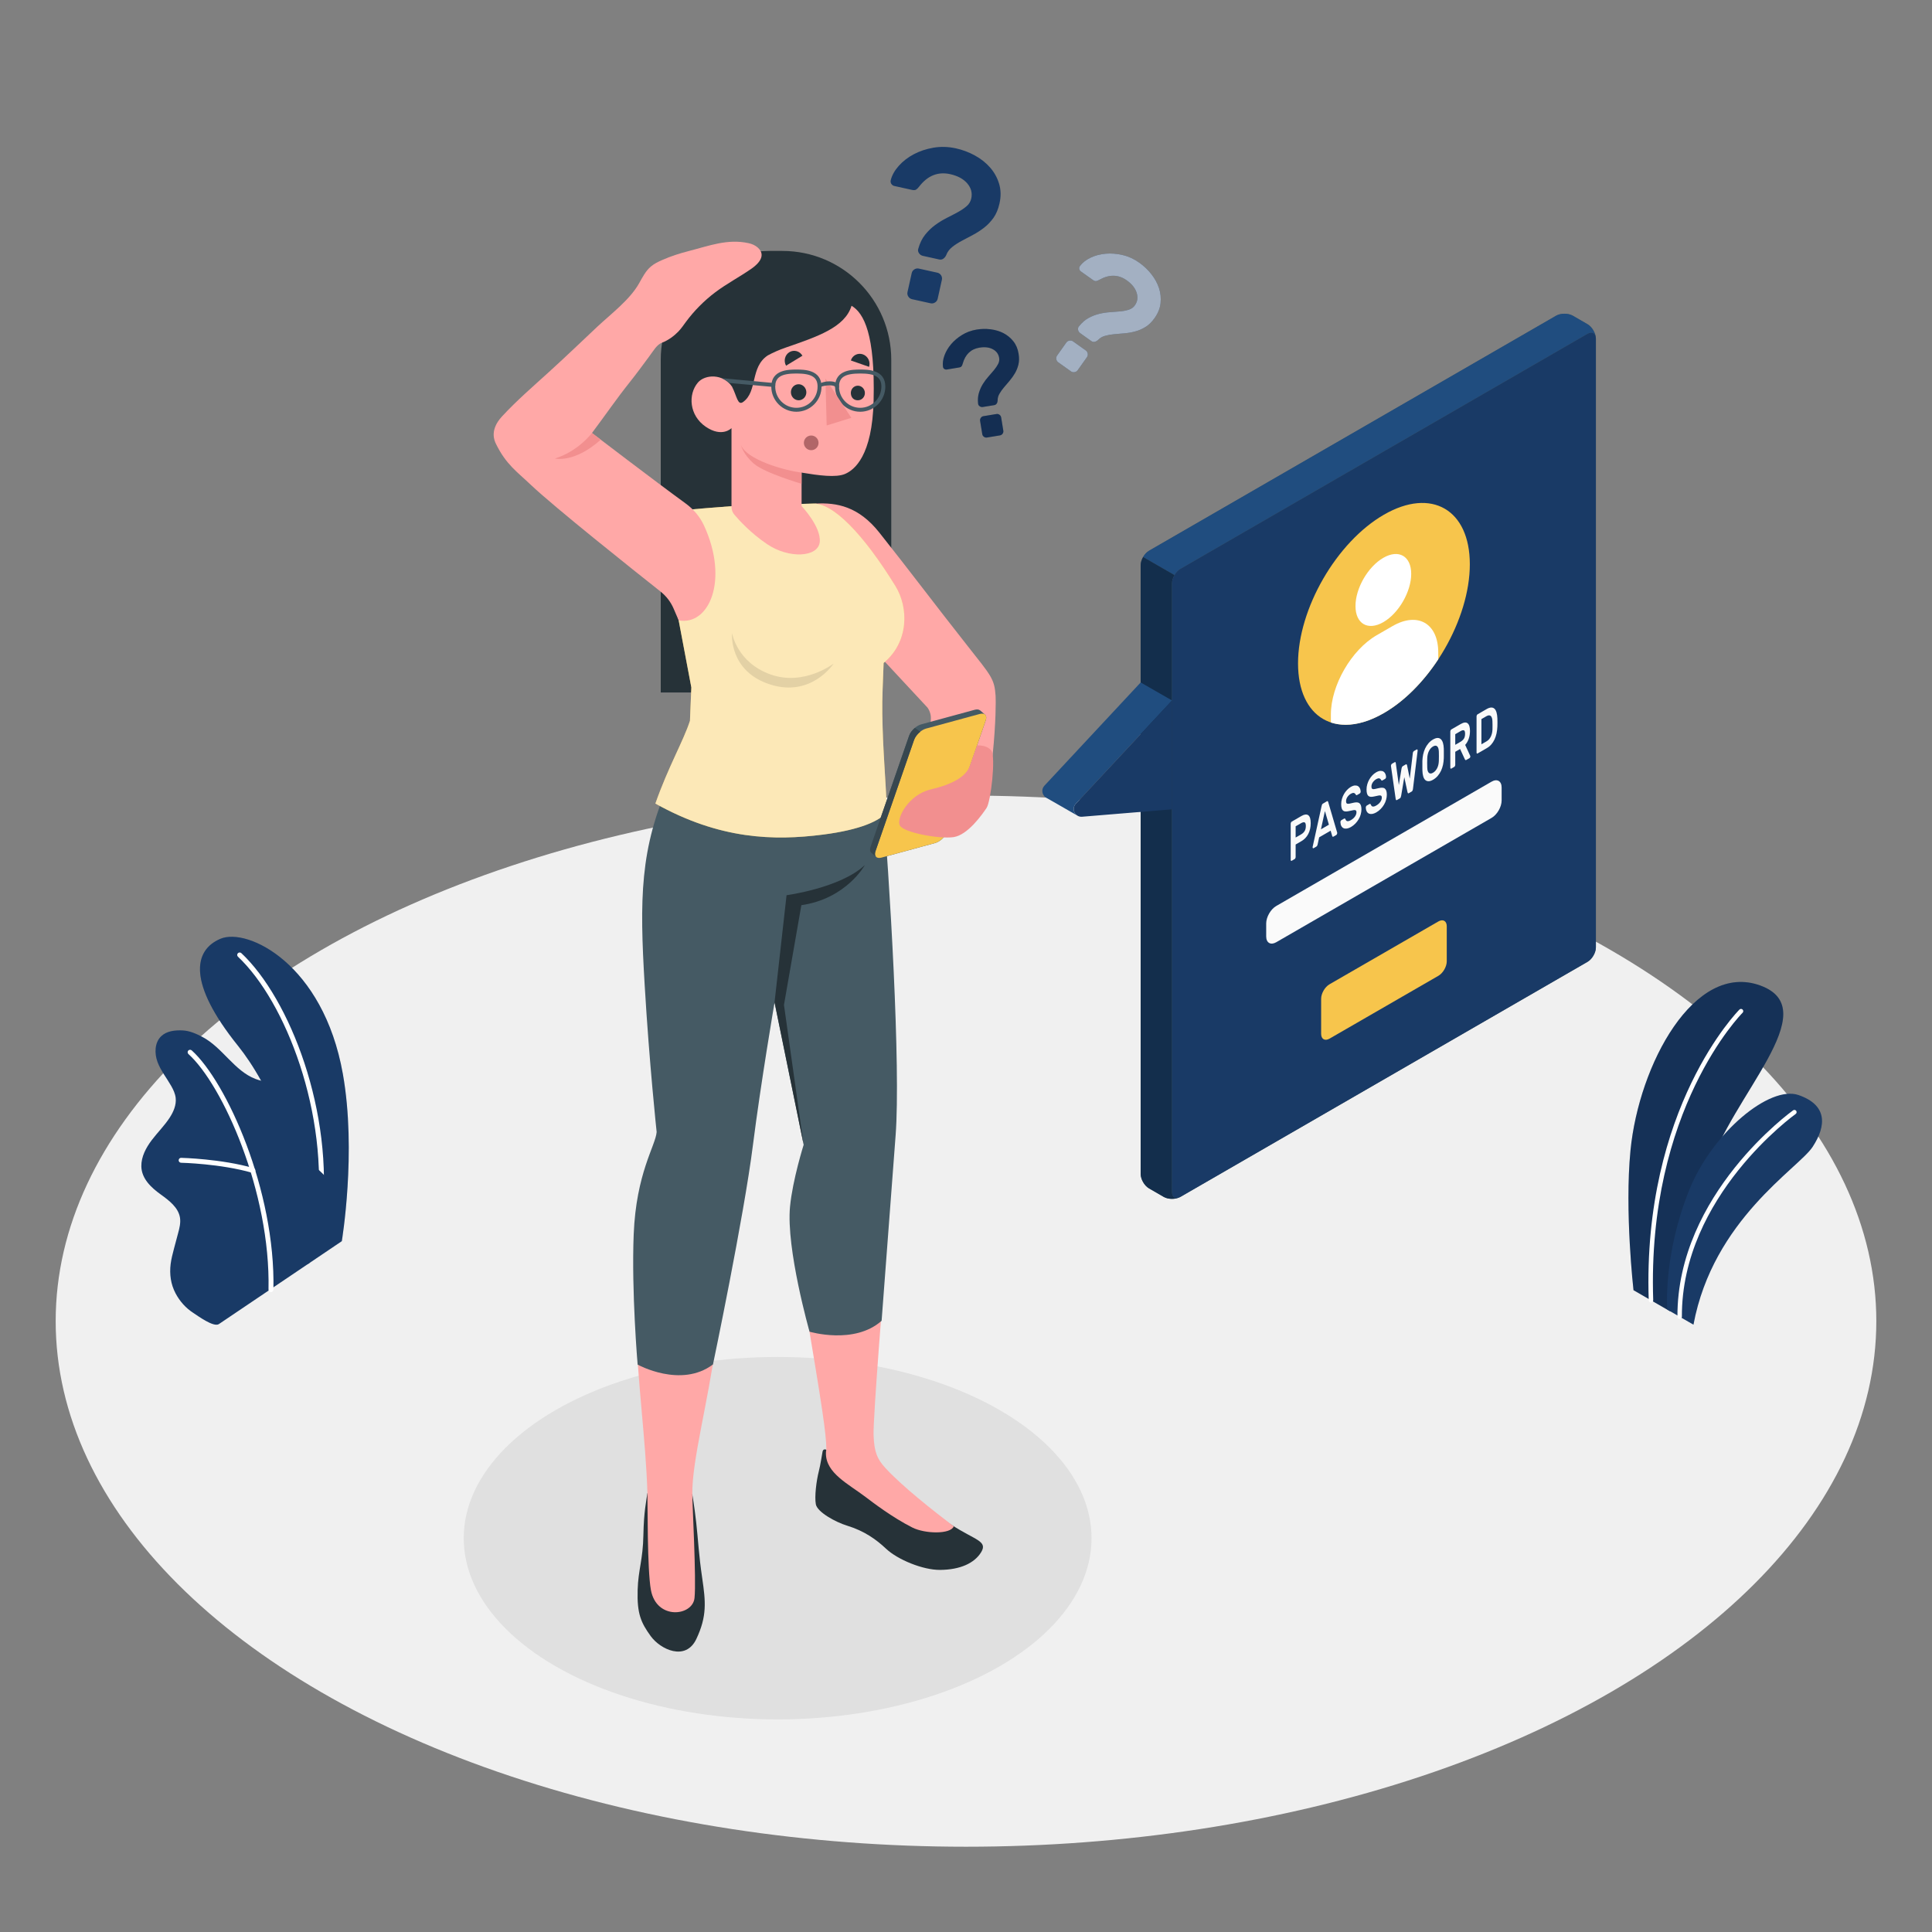 <?xml version="1.0" encoding="utf-8"?>
<!-- Generator: Adobe Illustrator 26.1.0, SVG Export Plug-In . SVG Version: 6.00 Build 0)  -->
<svg version="1.1" xmlns="http://www.w3.org/2000/svg" xmlns:xlink="http://www.w3.org/1999/xlink" x="0px" y="0px"
	 viewBox="0 0 500 500" style="enable-background:new 0 0 500 500;" xml:space="preserve">
<rect x="0" y="0" width="500" height="500" fill="#808080" stroke="none"/>
<style type="text/css">
	.st0{fill:#F0F0F0;}
	.st1{fill:#E0E0E0;}
	.st2{fill:#193A66;}
	.st3{opacity:0.15;}
	.st4{fill:#FFFFFF;}
	.st5{fill:#455A64;}
	.st6{fill:#204D7F;}
	.st7{fill:#132E4C;}
	.st8{fill:#F7C54C;}
	.st9{fill:#FAFAFA;}
	.st10{opacity:0.2;}
	.st11{opacity:0.6;}
	.st12{fill:#263238;}
	.st13{fill:#FFA8A7;}
	.st14{opacity:0.6;fill:#FFFFFF;}
	.st15{opacity:0.1;}
	.st16{fill:#B16668;}
	.st17{fill:#F28F8F;}
	.st18{fill:#37474F;}
</style>
<g id="Floor">
	<ellipse id="Floor_1_" class="st0" cx="250" cy="341.91" rx="235.59" ry="136.02"/>
</g>
<g id="Shadow">
	<ellipse id="Shadow_2_" class="st1" cx="201.25" cy="398.08" rx="81.24" ry="46.9"/>
</g>
<g id="Plants_1_">
	<g id="Plants_11_">
		<g id="XMLID_597_">
			<path id="XMLID_603_" class="st2" d="M432.28,339.4l-9.53-5.5c0,0-2.33-20.4-0.78-36.2c2.18-22.2,16.52-48.92,33.63-42.64
				c17.11,6.27-7.84,28.88-13.4,47.72C436.64,321.61,432.28,339.4,432.28,339.4z"/>
			<path id="XMLID_600_" class="st3" d="M432.28,339.4l-9.53-5.5c0,0-2.33-20.4-0.78-36.2c2.18-22.2,16.52-48.92,33.63-42.64
				c17.11,6.27-7.84,28.88-13.4,47.72C436.64,321.61,432.28,339.4,432.28,339.4z"/>
			<path id="XMLID_598_" class="st4" d="M427.27,337.09c0.01,0,0.01,0,0.02,0c0.32-0.01,0.57-0.28,0.56-0.6
				c-1.67-49.33,22.88-74.15,23.13-74.39c0.23-0.22,0.23-0.59,0.01-0.82c-0.23-0.23-0.59-0.23-0.82-0.01
				c-0.25,0.25-25.17,25.42-23.48,75.25C426.7,336.84,426.96,337.09,427.27,337.09z"/>
		</g>
		<g id="XMLID_594_">
			<path id="XMLID_596_" class="st2" d="M438.27,342.83l-6.78-3.91c0,0-1.15-14,5.71-31.01c5.98-14.81,20.8-27.09,28.26-24.51
				c7.46,2.58,7.27,7.87,3.64,13.42C465.46,302.37,443.34,315.59,438.27,342.83z"/>
			<path id="XMLID_595_" class="st4" d="M434.69,341.35L434.69,341.35c0.32,0,0.58-0.26,0.58-0.58
				c-0.13-31.19,29.15-52.27,29.45-52.48c0.26-0.18,0.32-0.54,0.14-0.8c-0.18-0.26-0.54-0.32-0.8-0.14
				c-0.3,0.21-30.07,21.64-29.94,53.43C434.11,341.09,434.37,341.35,434.69,341.35z"/>
		</g>
	</g>
	<g id="Plants_8_">
		<g id="XMLID_493_">
			<g id="XMLID_553_">
				<path id="XMLID_592_" class="st2" d="M79.66,327.15l8.8-5.94c0,0,3.87-23.05,0.27-43.29c-5.06-28.46-24.69-37.93-31.69-34.96
					c-7,2.97-8.5,11.46,4.57,27.71C69.32,280.26,79.39,300.65,79.66,327.15z"/>
			</g>
			<g id="XMLID_496_" class="st3">
				<path id="XMLID_497_" class="st2" d="M79.66,327.15l8.8-5.94c0,0,3.87-23.05,0.27-43.29c-5.06-28.46-24.69-37.93-31.69-34.96
					c-7,2.97-8.5,11.46,4.57,27.71C69.32,280.26,79.39,300.65,79.66,327.15z"/>
			</g>
			<g id="XMLID_494_">
				<path id="XMLID_495_" class="st4" d="M82.68,315.75c-0.03,0-0.06,0-0.09,0c-0.35-0.04-0.6-0.36-0.56-0.71
					c3.18-26.8-8.14-55.87-20.44-67.44c-0.26-0.24-0.27-0.64-0.03-0.9c0.24-0.25,0.64-0.27,0.9-0.03
					C75,258.44,86.52,287.99,83.3,315.18C83.26,315.5,82.99,315.74,82.68,315.75z"/>
			</g>
		</g>
		<g id="XMLID_259_">
			<g id="XMLID_488_">
				<path id="XMLID_490_" class="st2" d="M56.62,342.69c-1.4,0.84-5.48-2.19-6.61-2.92c-1.93-1.24-3.51-3.03-4.58-5.06
					c-1.24-2.36-1.59-4.92-1.27-7.56c0.17-1.37,0.53-2.71,0.88-4.05c0.35-1.31,0.7-2.62,1.05-3.94c0.35-1.29,0.69-2.63,0.5-3.96
					c-0.39-2.67-2.81-4.5-5-6.08c-2.42-1.74-4.96-4.06-5.01-7.28c-0.04-2.49,1.21-4.82,2.71-6.8c1.5-1.98,3.3-3.74,4.65-5.83
					c0.97-1.5,1.72-3.26,1.53-5.04c-0.12-1.11-0.6-2.14-1.15-3.11c-1.18-2.08-2.72-3.97-3.55-6.21c-0.83-2.24-0.77-5.05,0.96-6.69
					c1.42-1.35,3.56-1.58,5.52-1.49c1.81,0.08,3.59,0.87,5.19,1.72c5.17,2.75,8.21,8.75,13.68,10.84c2.11,0.8,4.41,0.94,6.6,1.48
					c2.19,0.53,4.44,1.61,5.49,3.61c2.07,3.94-1.53,8.92-0.05,13.12c1.31,3.72,4.97,5.08,7.08,8.41c0.92,1.46,1.16,3.16,1.05,4.88
					c-0.19,2.91-0.57,5.05-1.9,8.31c-1.1,2.69-4.37,7.87-4.37,7.87S56.83,342.56,56.62,342.69z"/>
			</g>
			<g id="XMLID_420_">
				<path id="XMLID_486_" class="st4" d="M70.14,334.4c-0.01,0-0.02,0-0.02,0c-0.36-0.01-0.64-0.3-0.63-0.65
					c0.56-25.32-11.89-53.01-20.72-60.96c-0.26-0.24-0.28-0.64-0.05-0.9c0.24-0.26,0.64-0.28,0.9-0.05
					c9,8.11,21.71,36.26,21.14,61.94C70.76,334.12,70.48,334.39,70.14,334.4z"/>
			</g>
			<g id="XMLID_398_">
				<path id="XMLID_418_" class="st4" d="M65.47,303.55c-0.06,0-0.13-0.01-0.19-0.03c-8.18-2.36-18.31-2.6-18.42-2.6
					c-0.35-0.01-0.63-0.3-0.62-0.65c0.01-0.35,0.27-0.63,0.65-0.62c0.1,0,10.4,0.25,18.74,2.66c0.34,0.1,0.53,0.45,0.44,0.79
					C65.99,303.37,65.75,303.55,65.47,303.55z"/>
			</g>
		</g>
	</g>
</g>
<g id="Speech_Bubble">
	<g id="Speach_Bubble_1_">
		<g id="XMLID_557_">
			<path id="XMLID_2921_" class="st5" d="M301.16,309.74l-3.79-2.19c-1.2-0.69-2.16-2.37-2.16-3.75l0-157.52
				c0-1.38,0.97-3.06,2.17-3.75l105.35-60.82c1.2-0.69,3.13-0.69,4.33,0l3.79,2.19c1.2,0.69,2.17,2.37,2.17,3.75v157.52
				c0,1.38-0.97,3.06-2.17,3.75l-105.35,60.83C304.29,310.44,302.35,310.44,301.16,309.74z"/>
			<path id="XMLID_2933_" class="st6" d="M412.98,87.3c-0.15-1.12-1.06-1.53-2.15-0.9l-105.34,60.83c-0.6,0.35-1.13,0.93-1.53,1.61
				l-8.13-4.69c0.39-0.68,0.93-1.27,1.53-1.62l105.35-60.82c1.19-0.69,3.13-0.69,4.33,0l3.79,2.19
				C411.93,84.53,412.84,86,412.98,87.3z"/>
			<path id="XMLID_2932_" class="st7" d="M305.12,309.92c-1.2,0.51-2.88,0.45-3.96-0.17l-3.8-2.2c-1.19-0.69-2.16-2.37-2.16-3.75
				V146.28c0-0.69,0.24-1.45,0.63-2.13l8.13,4.69c-0.4,0.68-0.64,1.45-0.64,2.14V308.5C303.32,309.74,304.1,310.31,305.12,309.92z"
				/>
			<path id="XMLID_560_" class="st2" d="M303.32,150.98V308.5c0,1.38,0.97,1.94,2.17,1.25l105.35-60.83
				c1.2-0.69,2.17-2.37,2.17-3.75V87.65c0-1.38-0.97-1.94-2.17-1.25l-105.35,60.83C304.29,147.92,303.32,149.6,303.32,150.98z"/>
			<path id="XMLID_2955_" class="st6" d="M278.72,211.02c-1.36-0.81-7.67-4.4-8-4.59c-1-0.61-1.36-2.09-0.43-3.09l24.91-26.72
				l8.12,4.66l-24.9,26.73C277.52,208.97,277.81,210.36,278.72,211.02z"/>
			<path id="XMLID_2927_" class="st2" d="M303.32,181.29l-24.9,26.72c-1.25,1.34-0.19,3.51,1.63,3.36l23.27-1.92L303.32,181.29z"/>
		</g>
		<g id="XMLID_492_">
			<path id="XMLID_3091_" class="st8" d="M358.16,133.2c12.28-7.09,22.23-1.34,22.23,12.83c0,14.18-9.95,31.42-22.23,38.5
				c-12.28,7.09-22.23,1.34-22.23-12.84C335.93,157.53,345.88,140.29,358.16,133.2z"/>
			<path id="XMLID_3076_" class="st4" d="M358.01,144.36c3.98-2.3,7.21-0.44,7.21,4.16c0,4.6-3.23,10.19-7.21,12.49
				c-3.98,2.3-7.21,0.44-7.21-4.16C350.79,152.25,354.02,146.66,358.01,144.36z"/>
			<path id="XMLID_3075_" class="st4" d="M372.22,168.88c0-7.56-5.31-10.62-11.85-6.84l-4.09,2.36
				c-6.54,3.78-11.85,12.97-11.85,20.52v2.06c1.18,0.39,2.46,0.59,3.82,0.59c2.98,0.01,6.35-0.98,9.91-3.04
				c5.33-3.08,10.23-8.08,14.06-13.91V168.88z"/>
		</g>
		<path id="XMLID_3178_" class="st8" d="M344.08,254.73l28.17-16.26c1.2-0.69,2.17-0.13,2.17,1.25l0,9.07
			c0,1.38-0.97,3.06-2.17,3.75l-28.17,16.26c-1.2,0.69-2.17,0.13-2.17-1.25l0-9.07C341.91,257.1,342.88,255.42,344.08,254.73z"/>
		<path class="st9" d="M330.29,234.47l55.73-32.18c1.43-0.83,2.6-0.16,2.6,1.5l0,3.38c0,1.66-1.16,3.67-2.6,4.5l-55.73,32.18
			c-1.43,0.83-2.6,0.16-2.6-1.5v-3.38C327.7,237.31,328.86,235.29,330.29,234.47z"/>
		<g>
			<path class="st9" d="M336.81,211.18c0.76-0.44,1.35-0.5,1.77-0.2c0.42,0.31,0.63,0.99,0.63,2.05c0,1.06-0.21,1.99-0.63,2.8
				c-0.42,0.8-1.01,1.42-1.77,1.86l-1.5,0.87v3.23c0,0.11-0.03,0.21-0.08,0.32c-0.05,0.11-0.11,0.18-0.18,0.22l-0.76,0.44
				c-0.07,0.04-0.13,0.04-0.18-0.01c-0.05-0.05-0.08-0.12-0.08-0.23v-9.35c0-0.11,0.03-0.21,0.08-0.32
				c0.05-0.11,0.11-0.18,0.18-0.22L336.81,211.18z M335.31,216.75l1.46-0.84c0.36-0.21,0.64-0.48,0.86-0.82
				c0.21-0.34,0.32-0.78,0.32-1.32s-0.11-0.85-0.32-0.94c-0.21-0.08-0.5-0.02-0.86,0.18l-1.46,0.84V216.75z"/>
			<path class="st9" d="M343.4,207.37c0.1-0.06,0.18-0.06,0.23-0.01c0.05,0.05,0.09,0.15,0.13,0.29l2.3,7.82
				c0.01,0.03,0.01,0.06,0.01,0.1c0,0.11-0.03,0.21-0.08,0.32c-0.05,0.11-0.11,0.18-0.18,0.22l-0.68,0.39
				c-0.12,0.07-0.21,0.08-0.26,0.03c-0.05-0.05-0.08-0.11-0.1-0.18l-0.4-1.37l-2.97,1.72l-0.4,1.84c-0.02,0.09-0.05,0.19-0.1,0.3
				c-0.05,0.11-0.14,0.2-0.26,0.28l-0.68,0.39c-0.07,0.04-0.13,0.04-0.18-0.01c-0.05-0.05-0.08-0.12-0.08-0.23
				c0-0.04,0-0.07,0.01-0.11l2.3-10.48c0.04-0.19,0.08-0.33,0.13-0.45c0.05-0.11,0.12-0.2,0.23-0.25L343.4,207.37z M343.92,213.43
				l-1.03-3.53l-1.03,4.72L343.92,213.43z"/>
			<path class="st9" d="M349.57,203.66c0.42-0.24,0.79-0.37,1.11-0.38c0.32-0.01,0.59,0.05,0.8,0.19c0.21,0.14,0.37,0.33,0.48,0.58
				c0.11,0.25,0.17,0.51,0.18,0.78c0.01,0.11-0.02,0.22-0.07,0.32c-0.05,0.1-0.12,0.17-0.18,0.21l-0.66,0.38
				c-0.11,0.06-0.19,0.08-0.24,0.04c-0.05-0.03-0.1-0.09-0.15-0.17c-0.09-0.19-0.24-0.32-0.43-0.38c-0.19-0.07-0.48,0.01-0.85,0.22
				c-0.16,0.09-0.32,0.21-0.46,0.35c-0.15,0.14-0.28,0.29-0.39,0.46c-0.11,0.16-0.2,0.34-0.26,0.52c-0.06,0.18-0.09,0.36-0.09,0.55
				c0,0.22,0.03,0.39,0.09,0.49c0.06,0.11,0.16,0.17,0.3,0.19c0.14,0.02,0.33,0.01,0.56-0.04c0.23-0.05,0.52-0.11,0.87-0.2
				c0.38-0.09,0.7-0.13,0.97-0.12c0.27,0.01,0.49,0.09,0.67,0.22c0.17,0.14,0.3,0.34,0.39,0.6c0.08,0.26,0.13,0.59,0.13,0.98
				c0,0.43-0.06,0.87-0.19,1.32c-0.12,0.44-0.3,0.87-0.54,1.26c-0.23,0.4-0.52,0.77-0.86,1.12c-0.34,0.35-0.72,0.65-1.14,0.89
				c-0.35,0.2-0.69,0.33-1.01,0.38c-0.32,0.05-0.6,0.03-0.85-0.07c-0.25-0.1-0.45-0.29-0.6-0.55c-0.15-0.26-0.23-0.6-0.25-1.01
				c-0.01-0.11,0.02-0.22,0.07-0.32c0.05-0.1,0.11-0.17,0.18-0.21l0.66-0.38c0.11-0.06,0.19-0.08,0.24-0.05
				c0.06,0.03,0.1,0.08,0.14,0.18c0.04,0.1,0.1,0.2,0.16,0.29c0.06,0.09,0.15,0.15,0.25,0.19c0.11,0.04,0.24,0.04,0.4,0.01
				c0.16-0.03,0.36-0.11,0.6-0.25c0.19-0.11,0.37-0.23,0.55-0.38c0.17-0.14,0.33-0.31,0.46-0.48c0.13-0.18,0.24-0.36,0.32-0.56
				c0.08-0.2,0.12-0.41,0.12-0.63c0-0.21-0.04-0.36-0.13-0.44c-0.09-0.08-0.22-0.12-0.4-0.12c-0.18,0.01-0.4,0.04-0.66,0.11
				c-0.26,0.06-0.57,0.13-0.91,0.19c-0.31,0.07-0.59,0.09-0.82,0.06c-0.24-0.02-0.43-0.11-0.58-0.25c-0.15-0.14-0.27-0.35-0.34-0.62
				c-0.08-0.27-0.11-0.62-0.11-1.06c0-0.43,0.06-0.87,0.19-1.31c0.12-0.44,0.3-0.85,0.52-1.24c0.22-0.39,0.48-0.74,0.79-1.07
				C348.9,204.13,349.22,203.87,349.57,203.66z"/>
			<path class="st9" d="M356.14,199.88c0.42-0.24,0.79-0.37,1.11-0.38c0.32-0.01,0.59,0.05,0.8,0.19c0.21,0.14,0.37,0.33,0.48,0.58
				c0.11,0.25,0.17,0.51,0.18,0.78c0.01,0.11-0.02,0.22-0.07,0.32c-0.05,0.1-0.12,0.17-0.18,0.21l-0.66,0.38
				c-0.11,0.06-0.19,0.08-0.24,0.04c-0.05-0.03-0.1-0.09-0.15-0.17c-0.09-0.19-0.24-0.32-0.43-0.38c-0.19-0.07-0.47,0.01-0.85,0.22
				c-0.16,0.09-0.32,0.21-0.46,0.35c-0.15,0.14-0.28,0.29-0.39,0.45c-0.11,0.16-0.2,0.34-0.26,0.52c-0.06,0.18-0.09,0.36-0.09,0.55
				c0,0.22,0.03,0.39,0.09,0.49c0.06,0.11,0.16,0.17,0.3,0.19c0.14,0.02,0.33,0.01,0.56-0.04c0.23-0.05,0.52-0.11,0.87-0.2
				c0.38-0.09,0.7-0.13,0.97-0.12c0.27,0.01,0.5,0.08,0.67,0.22c0.17,0.14,0.3,0.34,0.39,0.6c0.08,0.26,0.13,0.59,0.13,0.98
				c0,0.43-0.06,0.87-0.19,1.32c-0.12,0.44-0.3,0.87-0.54,1.26c-0.23,0.4-0.52,0.77-0.86,1.12c-0.34,0.35-0.72,0.65-1.14,0.89
				c-0.35,0.2-0.69,0.33-1.01,0.39c-0.32,0.05-0.6,0.03-0.85-0.07c-0.25-0.1-0.45-0.28-0.6-0.55c-0.15-0.26-0.24-0.6-0.25-1.01
				c-0.01-0.11,0.02-0.22,0.07-0.32c0.05-0.1,0.11-0.17,0.18-0.21l0.66-0.38c0.11-0.06,0.19-0.08,0.24-0.05
				c0.06,0.02,0.1,0.08,0.14,0.18c0.04,0.1,0.1,0.2,0.16,0.29c0.06,0.09,0.15,0.15,0.25,0.19c0.11,0.04,0.24,0.04,0.4,0.01
				c0.16-0.03,0.36-0.11,0.6-0.25c0.19-0.11,0.37-0.23,0.54-0.38c0.17-0.14,0.33-0.3,0.46-0.48c0.13-0.18,0.24-0.36,0.32-0.56
				c0.08-0.2,0.12-0.41,0.12-0.63c0-0.21-0.04-0.36-0.13-0.45c-0.09-0.08-0.22-0.12-0.4-0.12c-0.18,0.01-0.4,0.04-0.66,0.11
				c-0.26,0.07-0.57,0.13-0.91,0.19c-0.31,0.06-0.59,0.09-0.82,0.06c-0.23-0.02-0.43-0.11-0.58-0.25c-0.15-0.14-0.27-0.35-0.34-0.62
				c-0.08-0.27-0.11-0.62-0.11-1.06c0-0.43,0.06-0.87,0.19-1.31c0.12-0.44,0.3-0.85,0.52-1.24c0.22-0.39,0.48-0.74,0.79-1.07
				C355.46,200.34,355.79,200.08,356.14,199.88z"/>
			<path class="st9" d="M363.43,201.13l-0.81,4.8c-0.03,0.16-0.07,0.3-0.12,0.42c-0.05,0.12-0.12,0.21-0.21,0.26l-0.76,0.44
				c-0.09,0.05-0.17,0.05-0.22-0.01c-0.05-0.06-0.09-0.16-0.11-0.29l-1.21-8.44c-0.01-0.04-0.01-0.08-0.01-0.11
				c0-0.11,0.03-0.21,0.08-0.32c0.05-0.11,0.11-0.18,0.18-0.22l0.7-0.4c0.06-0.04,0.12-0.04,0.18-0.02c0.06,0.03,0.09,0.1,0.11,0.24
				l0.79,5.68l0.7-4.27c0.01-0.08,0.04-0.18,0.09-0.31c0.05-0.13,0.13-0.23,0.24-0.3l0.77-0.45c0.11-0.07,0.19-0.06,0.24,0.02
				s0.08,0.15,0.09,0.21l0.7,3.46l0.79-6.59c0.02-0.16,0.06-0.28,0.11-0.37c0.06-0.09,0.12-0.15,0.18-0.19l0.7-0.4
				c0.07-0.04,0.13-0.04,0.18,0.01c0.05,0.05,0.08,0.12,0.08,0.23c0,0.03,0,0.07-0.01,0.12l-1.2,9.83
				c-0.02,0.16-0.05,0.29-0.11,0.42c-0.05,0.12-0.13,0.21-0.22,0.27l-0.76,0.44c-0.09,0.05-0.17,0.05-0.21-0.01
				c-0.05-0.07-0.09-0.16-0.12-0.29L363.43,201.13z"/>
			<path class="st9" d="M368.11,196.89c0.02-0.55,0.09-1.1,0.2-1.64c0.12-0.54,0.29-1.06,0.51-1.54c0.23-0.48,0.51-0.93,0.85-1.33
				c0.34-0.4,0.74-0.74,1.21-1.01c0.46-0.26,0.86-0.39,1.19-0.39c0.34,0.01,0.62,0.12,0.85,0.35c0.23,0.23,0.4,0.54,0.52,0.95
				c0.12,0.41,0.19,0.88,0.21,1.42c0.01,0.18,0.01,0.38,0.01,0.6c0,0.22,0,0.45,0,0.68s0,0.47,0,0.69c0,0.22-0.01,0.43-0.01,0.62
				c-0.02,0.55-0.09,1.1-0.2,1.64c-0.12,0.54-0.29,1.06-0.51,1.54c-0.23,0.48-0.51,0.92-0.85,1.32c-0.34,0.4-0.74,0.73-1.2,1
				c-0.46,0.27-0.87,0.4-1.21,0.39c-0.34-0.01-0.62-0.12-0.85-0.34c-0.23-0.22-0.4-0.54-0.51-0.95c-0.12-0.41-0.18-0.88-0.2-1.41
				c-0.01-0.18-0.01-0.38-0.01-0.6c0-0.22,0-0.45,0-0.68c0-0.24,0-0.47,0-0.69C368.1,197.28,368.1,197.07,368.11,196.89z
				 M372.37,194.5c-0.03-0.68-0.17-1.13-0.44-1.36c-0.27-0.23-0.62-0.21-1.06,0.04c-0.44,0.25-0.79,0.65-1.06,1.18
				c-0.27,0.54-0.41,1.16-0.44,1.87c-0.01,0.37-0.02,0.79-0.02,1.24c0,0.45,0.01,0.85,0.02,1.21c0.02,0.68,0.17,1.13,0.44,1.35
				c0.27,0.22,0.62,0.21,1.06-0.05c0.44-0.25,0.79-0.65,1.06-1.17c0.27-0.53,0.41-1.15,0.44-1.86c0.01-0.37,0.02-0.79,0.02-1.23
				S372.38,194.86,372.37,194.5z"/>
			<path class="st9" d="M378.03,187.38c0.78-0.45,1.38-0.52,1.79-0.19c0.41,0.33,0.61,0.98,0.61,1.98c0,0.71-0.1,1.37-0.31,1.98
				c-0.21,0.62-0.52,1.17-0.93,1.64l1.3,2.83c0.02,0.05,0.03,0.09,0.03,0.14c0,0.09-0.02,0.17-0.06,0.26
				c-0.04,0.09-0.09,0.14-0.15,0.18l-0.8,0.46c-0.12,0.07-0.22,0.08-0.28,0.02c-0.06-0.06-0.1-0.12-0.13-0.18l-1.23-2.66l-1.25,0.72
				v3.37c0,0.11-0.03,0.21-0.08,0.32c-0.05,0.11-0.11,0.18-0.18,0.22l-0.76,0.44c-0.07,0.04-0.13,0.04-0.18-0.01
				c-0.05-0.05-0.08-0.12-0.08-0.23v-9.35c0-0.11,0.02-0.21,0.08-0.32c0.05-0.11,0.11-0.18,0.18-0.22L378.03,187.38z M376.62,192.76
				l1.36-0.79c0.36-0.21,0.64-0.47,0.86-0.78c0.21-0.32,0.32-0.74,0.32-1.29c0-0.54-0.11-0.84-0.32-0.9
				c-0.21-0.06-0.5,0.01-0.86,0.22l-1.36,0.79V192.76z"/>
			<path class="st9" d="M384.7,183.53c0.46-0.27,0.87-0.41,1.21-0.42c0.34-0.01,0.63,0.09,0.86,0.31c0.23,0.21,0.4,0.53,0.53,0.96
				c0.12,0.42,0.2,0.93,0.22,1.52c0.03,0.7,0.03,1.41,0,2.14c-0.03,0.62-0.1,1.22-0.22,1.78c-0.12,0.56-0.3,1.08-0.52,1.56
				c-0.23,0.48-0.51,0.91-0.84,1.29c-0.33,0.38-0.73,0.7-1.18,0.96l-2.37,1.37c-0.07,0.04-0.13,0.04-0.18-0.01
				c-0.05-0.05-0.08-0.12-0.08-0.23v-9.35c0-0.11,0.03-0.21,0.08-0.32c0.05-0.11,0.11-0.18,0.18-0.22L384.7,183.53z M386.24,186.63
				c-0.01-0.3-0.05-0.57-0.12-0.79c-0.07-0.23-0.16-0.4-0.29-0.53c-0.13-0.12-0.29-0.18-0.48-0.18c-0.2,0-0.43,0.08-0.7,0.24
				l-1.26,0.73v6.52l1.31-0.75c0.26-0.15,0.48-0.33,0.67-0.55c0.19-0.22,0.34-0.46,0.47-0.73c0.12-0.27,0.22-0.55,0.29-0.86
				c0.07-0.31,0.1-0.62,0.12-0.94C386.27,188.05,386.27,187.34,386.24,186.63z"/>
		</g>
	</g>
</g>
<g id="Question_Marks_1_">
	<g id="Question_Marks">
		<g>
			<path class="st2" d="M247.38,38.39c1.75,0.39,3.4,1.01,4.94,1.86c1.55,0.85,2.86,1.89,3.93,3.12c1.07,1.23,1.85,2.63,2.32,4.2
				c0.47,1.57,0.51,3.26,0.1,5.08c-0.33,1.49-0.85,2.73-1.55,3.72c-0.71,0.99-1.52,1.85-2.44,2.56c-0.92,0.71-1.89,1.34-2.9,1.87
				c-1.02,0.54-1.98,1.05-2.88,1.53c-0.91,0.48-1.73,1.01-2.46,1.59c-0.73,0.58-1.25,1.27-1.54,2.06c-0.17,0.39-0.41,0.71-0.74,0.95
				c-0.33,0.24-0.69,0.31-1.1,0.22l-4.24-0.94c-0.41-0.09-0.74-0.32-0.99-0.69c-0.25-0.37-0.31-0.75-0.18-1.15
				c0.4-1.43,0.98-2.64,1.77-3.62c0.78-0.98,1.65-1.82,2.61-2.52c0.96-0.7,1.95-1.31,2.98-1.83c1.03-0.51,1.99-1.01,2.88-1.5
				c0.89-0.49,1.64-1,2.27-1.54c0.63-0.54,1.03-1.21,1.2-1.99c0.31-1.41-0.02-2.71-1.01-3.88c-0.99-1.17-2.47-1.98-4.44-2.42
				c-3.16-0.7-5.83,0.37-8.02,3.2c-0.28,0.37-0.54,0.63-0.79,0.79c-0.25,0.16-0.62,0.19-1.1,0.08l-4.52-1
				c-0.33-0.07-0.6-0.25-0.79-0.53c-0.19-0.28-0.25-0.6-0.17-0.97c0.32-1.29,1.02-2.53,2.08-3.72c1.06-1.19,2.36-2.19,3.88-3
				c1.53-0.81,3.23-1.38,5.12-1.7C243.48,37.9,245.41,37.96,247.38,38.39z M242.59,70.57c0.41,0.09,0.73,0.32,0.96,0.68
				c0.23,0.36,0.3,0.75,0.21,1.16l-1.09,4.91c-0.09,0.41-0.32,0.73-0.68,0.96c-0.36,0.23-0.75,0.3-1.16,0.21l-4.8-1.06
				c-0.41-0.09-0.73-0.32-0.96-0.68c-0.23-0.36-0.3-0.75-0.21-1.16l1.09-4.91c0.09-0.41,0.32-0.73,0.68-0.96
				c0.36-0.23,0.75-0.3,1.16-0.21L242.59,70.57z"/>
		</g>
		<g>
			<path class="st2" d="M252.72,85.3c1.22-0.2,2.43-0.23,3.64-0.08c1.21,0.15,2.32,0.48,3.32,0.99c1,0.52,1.86,1.22,2.56,2.1
				c0.71,0.88,1.16,1.96,1.37,3.23c0.17,1.04,0.15,1.97-0.04,2.79c-0.2,0.82-0.5,1.57-0.91,2.27c-0.41,0.69-0.87,1.34-1.38,1.94
				c-0.51,0.6-1,1.17-1.46,1.72c-0.46,0.54-0.85,1.09-1.17,1.65c-0.32,0.56-0.47,1.13-0.46,1.71c-0.01,0.3-0.08,0.56-0.23,0.8
				c-0.15,0.24-0.37,0.38-0.65,0.43l-2.96,0.48c-0.29,0.05-0.56-0.02-0.81-0.19c-0.25-0.17-0.39-0.4-0.41-0.69
				c-0.11-1.02-0.04-1.94,0.21-2.77c0.25-0.83,0.59-1.59,1.02-2.29c0.43-0.7,0.91-1.34,1.44-1.93c0.53-0.59,1.02-1.16,1.46-1.7
				c0.44-0.54,0.8-1.06,1.06-1.57c0.26-0.51,0.35-1.04,0.26-1.58c-0.16-0.98-0.71-1.73-1.64-2.23c-0.93-0.5-2.09-0.64-3.46-0.41
				c-2.21,0.36-3.65,1.73-4.32,4.1c-0.08,0.31-0.18,0.54-0.3,0.71c-0.12,0.17-0.35,0.28-0.68,0.33l-3.15,0.52
				c-0.23,0.04-0.45-0.01-0.64-0.13c-0.19-0.13-0.31-0.32-0.35-0.58c-0.12-0.91,0-1.88,0.38-2.92c0.38-1.03,0.95-2.01,1.72-2.92
				c0.77-0.91,1.72-1.71,2.84-2.4C250.09,85.99,251.34,85.53,252.72,85.3z M257.88,107.15c0.29-0.05,0.55,0.02,0.79,0.19
				c0.24,0.17,0.38,0.4,0.43,0.69l0.56,3.43c0.05,0.29-0.02,0.55-0.19,0.79c-0.17,0.24-0.4,0.38-0.69,0.43l-3.35,0.55
				c-0.29,0.05-0.55-0.02-0.79-0.19c-0.24-0.17-0.39-0.4-0.43-0.69l-0.56-3.43c-0.05-0.28,0.02-0.55,0.19-0.79
				c0.17-0.24,0.4-0.39,0.69-0.43L257.88,107.15z"/>
		</g>
		<g class="st10">
			<path d="M252.72,85.3c1.22-0.2,2.43-0.23,3.64-0.08c1.21,0.15,2.32,0.48,3.32,0.99c1,0.52,1.86,1.22,2.56,2.1
				c0.71,0.88,1.16,1.96,1.37,3.23c0.17,1.04,0.15,1.97-0.04,2.79c-0.2,0.82-0.5,1.57-0.91,2.27c-0.41,0.69-0.87,1.34-1.38,1.94
				c-0.51,0.6-1,1.17-1.46,1.72c-0.46,0.54-0.85,1.09-1.17,1.65c-0.32,0.56-0.47,1.13-0.46,1.71c-0.01,0.3-0.08,0.56-0.23,0.8
				c-0.15,0.24-0.37,0.38-0.65,0.43l-2.96,0.48c-0.29,0.05-0.56-0.02-0.81-0.19c-0.25-0.17-0.39-0.4-0.41-0.69
				c-0.11-1.02-0.04-1.94,0.21-2.77c0.25-0.83,0.59-1.59,1.02-2.29c0.43-0.7,0.91-1.34,1.44-1.93c0.53-0.59,1.02-1.16,1.46-1.7
				c0.44-0.54,0.8-1.06,1.06-1.57c0.26-0.51,0.35-1.04,0.26-1.58c-0.16-0.98-0.71-1.73-1.64-2.23c-0.93-0.5-2.09-0.64-3.46-0.41
				c-2.21,0.36-3.65,1.73-4.32,4.1c-0.08,0.31-0.18,0.54-0.3,0.71c-0.12,0.17-0.35,0.28-0.68,0.33l-3.15,0.52
				c-0.23,0.04-0.45-0.01-0.64-0.13c-0.19-0.13-0.31-0.32-0.35-0.58c-0.12-0.91,0-1.88,0.38-2.92c0.38-1.03,0.95-2.01,1.72-2.92
				c0.77-0.91,1.72-1.71,2.84-2.4C250.09,85.99,251.34,85.53,252.72,85.3z M257.88,107.15c0.29-0.05,0.55,0.02,0.79,0.19
				c0.24,0.17,0.38,0.4,0.43,0.69l0.56,3.43c0.05,0.29-0.02,0.55-0.19,0.79c-0.17,0.24-0.4,0.38-0.69,0.43l-3.35,0.55
				c-0.29,0.05-0.55-0.02-0.79-0.19c-0.24-0.17-0.39-0.4-0.43-0.69l-0.56-3.43c-0.05-0.28,0.02-0.55,0.19-0.79
				c0.17-0.24,0.4-0.39,0.69-0.43L257.88,107.15z"/>
		</g>
		<g>
			<path class="st2" d="M280.99,90.69c0.28,0.2,0.45,0.47,0.51,0.82c0.06,0.35-0.01,0.66-0.21,0.94l-2.38,3.35
				c-0.2,0.28-0.47,0.45-0.82,0.51c-0.35,0.06-0.66-0.01-0.94-0.21l-3.27-2.33c-0.28-0.2-0.45-0.47-0.51-0.82
				c-0.06-0.35,0.01-0.66,0.21-0.94l2.38-3.35c0.2-0.28,0.47-0.45,0.82-0.51c0.35-0.06,0.66,0.01,0.94,0.21L280.99,90.69z
				 M294.84,67.98c1.19,0.85,2.24,1.84,3.13,2.97c0.89,1.13,1.55,2.33,1.97,3.6c0.42,1.27,0.55,2.57,0.41,3.9
				c-0.14,1.33-0.66,2.62-1.54,3.86c-0.72,1.02-1.51,1.79-2.36,2.31c-0.85,0.52-1.73,0.91-2.65,1.15c-0.92,0.25-1.85,0.41-2.78,0.49
				c-0.94,0.08-1.82,0.16-2.66,0.23c-0.84,0.07-1.62,0.21-2.36,0.42c-0.74,0.2-1.34,0.56-1.81,1.06c-0.25,0.24-0.54,0.4-0.86,0.48
				c-0.32,0.08-0.62,0.02-0.9-0.18l-2.89-2.06c-0.28-0.2-0.46-0.48-0.53-0.83c-0.07-0.36,0-0.66,0.23-0.93
				c0.76-0.95,1.58-1.67,2.48-2.16c0.9-0.49,1.82-0.84,2.77-1.07c0.94-0.23,1.89-0.37,2.83-0.43c0.94-0.06,1.82-0.13,2.64-0.21
				c0.82-0.08,1.56-0.23,2.2-0.44c0.64-0.21,1.16-0.58,1.54-1.11c0.69-0.96,0.84-2.05,0.47-3.25c-0.37-1.2-1.23-2.28-2.57-3.23
				c-2.16-1.53-4.51-1.58-7.06-0.15c-0.33,0.19-0.61,0.3-0.85,0.34c-0.24,0.04-0.52-0.06-0.85-0.29l-3.09-2.19
				c-0.23-0.16-0.37-0.38-0.43-0.65c-0.06-0.27,0.01-0.53,0.19-0.79c0.66-0.87,1.57-1.58,2.75-2.14c1.18-0.56,2.47-0.9,3.88-1.02
				c1.41-0.13,2.87-0.01,4.4,0.35C292.06,66.36,293.5,67.02,294.84,67.98z"/>
		</g>
		<g class="st11">
			<path class="st4" d="M280.99,90.69c0.28,0.2,0.45,0.47,0.51,0.82c0.06,0.35-0.01,0.66-0.21,0.94l-2.38,3.35
				c-0.2,0.28-0.47,0.45-0.82,0.51c-0.35,0.06-0.66-0.01-0.94-0.21l-3.27-2.33c-0.28-0.2-0.45-0.47-0.51-0.82
				c-0.06-0.35,0.01-0.66,0.21-0.94l2.38-3.35c0.2-0.28,0.47-0.45,0.82-0.51c0.35-0.06,0.66,0.01,0.94,0.21L280.99,90.69z
				 M294.84,67.98c1.19,0.85,2.24,1.84,3.13,2.97c0.89,1.13,1.55,2.33,1.97,3.6c0.42,1.27,0.55,2.57,0.41,3.9
				c-0.14,1.33-0.66,2.62-1.54,3.86c-0.72,1.02-1.51,1.79-2.36,2.31c-0.85,0.52-1.73,0.91-2.65,1.15c-0.92,0.25-1.85,0.41-2.78,0.49
				c-0.94,0.08-1.82,0.16-2.66,0.23c-0.84,0.07-1.62,0.21-2.36,0.42c-0.74,0.2-1.34,0.56-1.81,1.06c-0.25,0.24-0.54,0.4-0.86,0.48
				c-0.32,0.08-0.62,0.02-0.9-0.18l-2.89-2.06c-0.28-0.2-0.46-0.48-0.53-0.83c-0.07-0.36,0-0.66,0.23-0.93
				c0.76-0.95,1.58-1.67,2.48-2.16c0.9-0.49,1.82-0.84,2.77-1.07c0.94-0.23,1.89-0.37,2.83-0.43c0.94-0.06,1.82-0.13,2.64-0.21
				c0.82-0.08,1.56-0.23,2.2-0.44c0.64-0.21,1.16-0.58,1.54-1.11c0.69-0.96,0.84-2.05,0.47-3.25c-0.37-1.2-1.23-2.28-2.57-3.23
				c-2.16-1.53-4.51-1.58-7.06-0.15c-0.33,0.19-0.61,0.3-0.85,0.34c-0.24,0.04-0.52-0.06-0.85-0.29l-3.09-2.19
				c-0.23-0.16-0.37-0.38-0.43-0.65c-0.06-0.27,0.01-0.53,0.19-0.79c0.66-0.87,1.57-1.58,2.75-2.14c1.18-0.56,2.47-0.9,3.88-1.02
				c1.41-0.13,2.87-0.01,4.4,0.35C292.06,66.36,293.5,67.02,294.84,67.98z"/>
		</g>
	</g>
</g>
<g id="Character">
	<g id="Character_3_">
		<g id="XMLID_285_">
			<path id="XMLID_286_" class="st12" d="M206.53,179.21H171V93.13c0-15.57,12.62-28.19,28.19-28.19h3.28
				c15.57,0,28.19,12.62,28.19,28.19v61.95C230.66,168.41,219.85,179.21,206.53,179.21z"/>
		</g>
		<g id="XMLID_2226_">
			<g id="XMLID_283_">
				<path id="XMLID_284_" class="st12" d="M167.54,386.44c-0.29,2.16-0.91,4.69-1.03,10.8c-0.12,6.56-1.33,8.89-1.49,14.27
					c-0.18,6.15,0.88,8.45,3.38,11.91c2.5,3.46,9.05,6.59,11.81,0.75c2.8-5.91,2.41-9.67,1.53-15.7c-0.92-6.24-1.03-9.68-1.56-14.44
					c-0.47-4.19-1.03-7.38-1.03-7.38L167.54,386.44z"/>
				<path id="XMLID_2235_" class="st13" d="M186.16,342.87l-21.6-0.39c0.32,14.42,2.61,30.43,2.99,43.96
					c0.07,2.55-0.06,19.79,0.9,25.03c1.44,7.87,10.79,6.81,11.29,2.1c0.5-4.71-0.6-24.85-0.57-26.92
					c-0.08-8.68,3.98-23.33,6.12-38.91C185.38,346.98,186.06,343.62,186.16,342.87z"/>
			</g>
			<g id="XMLID_266_">
				<path id="XMLID_282_" class="st12" d="M213.91,375.22c0,0-0.85-0.46-1.03,0.45c-0.21,1.08-0.52,3.32-0.97,5.09
					c-0.63,2.47-1.14,6.54-0.77,8.55c0.37,2.01,5.07,4.61,8.12,5.54c4.5,1.38,7.58,3.63,10.04,5.95c3.02,2.84,9.53,5.52,13.97,5.49
					c5.25-0.04,8.91-1.75,10.64-4.56c1.81-2.93-1.58-3.15-7.57-7.04c-1.36-0.88-2.91-1.88-4.66-3.02
					c-9.5-6.21-12.98-9.53-15.67-15.74L213.91,375.22z"/>
				<path id="XMLID_269_" class="st13" d="M226.08,371.37c-0.16-4.47,2.9-42.35,2.9-42.35l-20.52,9.35
					c4.39,26.22,5.33,32.41,5.41,36.7l0,0c-0.03,0.1-0.12,0.46-0.12,1.1c0.02,5.09,5.77,7.84,10.25,11.24
					c1.77,1.34,6.92,5.3,12.13,7.92c3.26,1.64,9.88,1.79,10.7-0.31c-5.46-4.17-13.4-10.41-17.74-15.16
					C227.03,377.59,226.24,375.84,226.08,371.37z"/>
			</g>
			<path id="XMLID_261_" class="st5" d="M173.41,202.16c-7.88,17.3-7.88,30.67-6.57,52.74c1.19,20.24,3.1,38.07,3.1,38.07
				c-0.3,3.59-5.3,10.6-5.94,26.48c-0.6,14.84,1.02,33.71,1.02,33.71s11.21,6.21,19.5-0.05c0,0,8-38.19,10.34-56.77
				c2.05-16.21,5.6-36.93,5.6-36.93l7.53,36.84c0,0-2.86,9.08-3.53,16c-1.06,10.93,5.05,32.39,5.05,32.39s11.58,3.46,18.65-2.82
				c0,0,2.65-34.89,3.63-48.05c1.32-17.63-1.46-65.35-3.63-90.62L173.41,202.16z"/>
			<path id="XMLID_2227_" class="st12" d="M200.45,259.41l3.11-27.73c0,0,13.94-1.86,20.26-7.8c0,0-4.74,8.69-16.43,10.38
				l-4.5,25.81l5.09,36.19L200.45,259.41z"/>
		</g>
		<g id="XMLID_2194_">
			<path id="XMLID_610_" class="st13" d="M256.9,195.34c0.87-8.5,0.83-14.16,0.76-15.25c-0.3-4.4-1.09-5.12-7.24-12.91
				c-8.31-10.53-15.4-19.99-22.89-29.4c-5.35-6.72-10.98-7.76-16.48-7.45c-3.84,0.21,3.65,18.68,7.43,29.61l21.55,23.18
				c0.66,0.92,0.97,2.04,0.86,3.17l-1.32,19.73l6.45,8.63C246.01,214.65,255.78,206.22,256.9,195.34z"/>
			<path id="XMLID_2220_" class="st8" d="M190.28,130.92L190.28,130.92c-4.17,0.29-11.75,0.95-11.75,0.95
				c-4.37,2.44-5.48,4.44-6.29,10.25c-0.35,2.47,1.67,9.06,3.4,18.43l3.28,17.37l-0.36,8.62c-1.7,5.26-5.56,11.79-8.95,21.42
				c16.7,9.32,30.7,9.66,43.4,8.03c9.68-1.24,14.81-3.59,16.52-5.9c-0.36-9.52-1.03-15.39-1.19-25.33
				c-0.07-4.18,0.18-8.39,0.34-13.19c6.5-5.34,6.57-14.21,3.03-19.95c-8.23-13.33-16.24-21.72-21.54-21.29L190.28,130.92z"/>
			<path id="XMLID_564_" class="st14" d="M190.28,130.92L190.28,130.92c-4.17,0.29-11.75,0.95-11.75,0.95
				c-4.37,2.44-5.48,4.44-6.29,10.25c-0.35,2.47,1.67,9.06,3.4,18.43l3.28,17.37l-0.36,8.62c-1.7,5.26-5.56,11.79-8.95,21.42
				c16.7,9.32,30.7,9.66,43.4,8.03c9.68-1.24,14.81-3.59,16.52-5.9c-0.36-9.52-1.03-15.39-1.19-25.33
				c-0.07-4.18,0.18-8.39,0.34-13.19c6.5-5.34,6.57-14.21,3.03-19.95c-8.23-13.33-16.24-21.72-21.54-21.29L190.28,130.92z"/>
			<path class="st15" d="M215.75,171.72c0,0-7.63,5.92-16.33,2.83c-8.7-3.09-9.97-10.69-9.97-10.69s-0.92,9.95,10.05,13.34
				C210.1,180.47,215.75,171.72,215.75,171.72z"/>
			<g id="XMLID_2195_">
				<g id="XMLID_2209_">
					<path class="st13" d="M226.09,103.61c-0.33,14.44-5.01,18.01-7.36,19.03c-2.35,1.03-6.88,0.4-11.28-0.33v8.66
						c0,0,5.08,5.32,4.7,9.29c-0.39,3.98-7.98,4.42-13.68,0.53c-4.16-2.83-7.13-6.07-8.43-7.61c-0.47-0.56-0.73-1.26-0.73-1.99
						v-20.39c0,0-2.41,2.55-6.68-0.37c-4.26-2.91-4.62-8.35-2.02-11.42c1.86-2.18,6.57-2.34,8.84,1.06
						c1.27,2.49,1.45,4.99,2.87,3.96c3.8-2.74,1.76-8.96,6.36-12.04c0.01,0,0.01-0.01,0.02-0.01c1.37-0.74,2.93-1.44,4.68-2.04
						c8.19-2.83,15.29-5.21,17-10.81C223.61,81.05,226.49,86.58,226.09,103.61z"/>
				</g>
				<circle class="st16" cx="209.94" cy="114.61" r="1.9"/>
				<g id="XMLID_2206_">
					<path id="XMLID_2207_" class="st12" d="M208.68,101.42c0.06,1.14-0.79,2.11-1.89,2.17c-1.1,0.05-2.04-0.83-2.1-1.98
						c-0.06-1.14,0.79-2.11,1.89-2.17C207.68,99.39,208.62,100.28,208.68,101.42z"/>
				</g>
				<g id="XMLID_2200_">
					<path id="XMLID_2201_" class="st12" d="M223.83,101.62c0.05,1.04-0.72,1.92-1.72,1.97c-1.1,0.05-1.85-0.65-1.91-1.8
						c-0.05-1.04,0.72-1.92,1.72-1.97C222.92,99.77,223.78,100.58,223.83,101.62z"/>
				</g>
				<g>
					<path class="st5" d="M206.11,106.56c-3.59,0-6.5-2.92-6.5-6.5c0-4.42,4.56-4.42,6.5-4.42c1.95,0,6.5,0,6.5,4.42
						C212.61,103.64,209.69,106.56,206.11,106.56z M206.11,96.66c-3.94,0-5.48,0.95-5.48,3.4c0,3.02,2.46,5.48,5.48,5.48
						s5.48-2.46,5.48-5.48C211.59,97.61,210.05,96.66,206.11,96.66z"/>
				</g>
				<g>
					<path class="st5" d="M222.62,106.56c-3.59,0-6.5-2.92-6.5-6.5c0-4.42,4.56-4.42,6.5-4.42c1.95,0,6.5,0,6.5,4.42
						C229.12,103.64,226.2,106.56,222.62,106.56z M222.62,96.66c-3.94,0-5.48,0.95-5.48,3.4c0,3.02,2.46,5.48,5.48,5.48
						s5.48-2.46,5.48-5.48C228.1,97.61,226.56,96.66,222.62,96.66z"/>
				</g>
				<g id="XMLID_2198_">
					<polygon id="XMLID_2199_" class="st17" points="213.62,97.96 213.94,110.11 220.33,108.13 					"/>
				</g>
				<g id="XMLID_2196_">
					<path id="XMLID_2197_" class="st17" d="M207.44,122.31c-4.64-0.61-14.19-3.35-15.68-7.13c0,0,0.5,2.37,3.35,4.82
						c2.85,2.45,12.33,5.2,12.33,5.2V122.31z"/>
				</g>
				<path id="XMLID_405_" class="st12" d="M207.67,92.06l-4.24,2.58c-0.69-1.22-0.31-2.79,0.86-3.5
					C205.46,90.43,206.97,90.84,207.67,92.06z"/>
				<path id="XMLID_382_" class="st12" d="M224.92,94.94l-4.72-1.65c0.41-1.33,1.8-2.04,3.1-1.59
					C224.61,92.16,225.33,93.61,224.92,94.94z"/>
				<g>
					<path class="st5" d="M212.1,100.58c-0.28,0-0.51-0.23-0.51-0.52c0-0.83,1.65-1.37,3.12-1.37s2.43,0.54,2.43,1.37
						c0,0.28-0.23,0.51-0.51,0.51c-0.28,0-0.51-0.23-0.51-0.51c-0.05-0.09-0.52-0.34-1.41-0.34c-0.89,0-2.05,0.25-2.1,0.35
						C212.61,100.35,212.38,100.58,212.1,100.58z"/>
				</g>
				<g>
					<path class="st5" d="M200.13,100.14c-0.02,0-0.04,0-0.06,0l-11.43-1.04c-0.21-0.19-0.75-0.75-1.87-1.22l13.42,1.24
						c0.28,0.03,0.48,0.29,0.45,0.57C200.61,99.95,200.39,100.14,200.13,100.14z"/>
				</g>
			</g>
		</g>
		<g>
			<path class="st13" d="M153.2,112.06c3.74-4.99,6.29-8.77,9.7-13.05c1.94-2.43,3.18-4.17,5.04-6.66c1.28-1.72,2.03-3.16,3.46-3.7
				c1.6-0.6,3.14-1.78,4.17-2.86c0.74-0.77,1.34-1.66,1.97-2.52c2.14-2.88,4.69-5.45,7.55-7.61c3.01-2.27,6.35-4,9.44-6.16
				c1.84-1.29,3.82-3.43,1.58-5.43c-0.67-0.6-1.52-0.95-2.39-1.14c-5.44-1.19-10.19,0.69-15.51,2.05c-2.31,0.59-4.59,1.33-6.78,2.29
				c-1.06,0.46-2.12,0.97-3,1.72c-1.37,1.17-2.19,2.84-3.08,4.41c-2.39,4.22-7.35,7.94-10.84,11.22
				c-4.09,3.85-7.75,7.38-12.42,11.63c-4.2,3.82-8.31,7.35-12.17,11.52c-3.19,3.45-2.03,6.16-1.57,7.09
				c2.6,5.34,5.51,7.26,8.98,10.57c6.02,5.73,26.75,22.23,33.63,27.67c1.47,1.17,2.63,2.68,3.37,4.4l1.31,3.05
				c7.84,1.44,13.07-10.33,6.58-24.5c-1.05-2.3-2.72-4.26-4.77-5.75C169.26,124.34,153.2,112.06,153.2,112.06z"/>
			<path class="st17" d="M153.2,112.06c0,0-3.54,4.74-9.58,6.6c0,0,5,1.28,11.85-4.87L153.2,112.06z"/>
		</g>
		<g id="XMLID_2739_">
			<g id="XMLID_2725_">
				<g id="XMLID_2695_">
					<path id="XMLID_563_" class="st5" d="M254.86,184.91l0.03,0l-1.28-1.1l0,0.02c-0.29-0.23-0.74-0.3-1.32-0.15l-13.88,3.78
						c-1.29,0.35-2.68,1.66-3.12,2.92l-9.99,28.83c-0.23,0.67-0.14,1.18,0.18,1.47l-0.01,0l1.32,1.14l0-0.02
						c0.29,0.24,0.74,0.32,1.33,0.16l13.88-3.78c1.29-0.35,2.68-1.66,3.12-2.92c1.96-5.67,8.03-23.16,9.99-28.83
						C255.36,185.72,255.24,185.18,254.86,184.91z"/>
					<path id="XMLID_2696_" class="st8" d="M226.57,220.3l9.99-28.83c0.44-1.26,1.83-2.57,3.12-2.92l13.89-3.78
						c1.29-0.35,1.98,0.39,1.54,1.65c-1.96,5.67-8.03,23.16-9.99,28.83c-0.44,1.26-1.83,2.57-3.12,2.92l-13.88,3.78
						C226.83,222.3,226.14,221.56,226.57,220.3z"/>
					<path id="XMLID_2726_" class="st18" d="M238.18,189.36c-0.72,0.57-1.34,1.36-1.61,2.12l-10,28.82
						c-0.22,0.65-0.15,1.15,0.14,1.45l-1.24-1.07l0.01-0.01c-0.33-0.29-0.42-0.8-0.19-1.47l10-28.83c0.24-0.71,0.81-1.43,1.48-2
						L238.18,189.36z"/>
				</g>
				<path id="XMLID_2549_" class="st17" d="M251.05,198.05c-0.98,2.94-4.47,4.9-10.2,6.26c-5.73,1.36-8.91,7.45-7.99,9.3
					c0.93,1.85,10.19,3.57,13.9,3.04c3.71-0.53,7.44-5.89,8.56-7.55c1.12-1.66,2.43-13.24,1.24-14.83c-1.19-1.59-3.7-1.34-3.7-1.34
					L251.05,198.05z"/>
			</g>
		</g>
	</g>
</g>
</svg>
